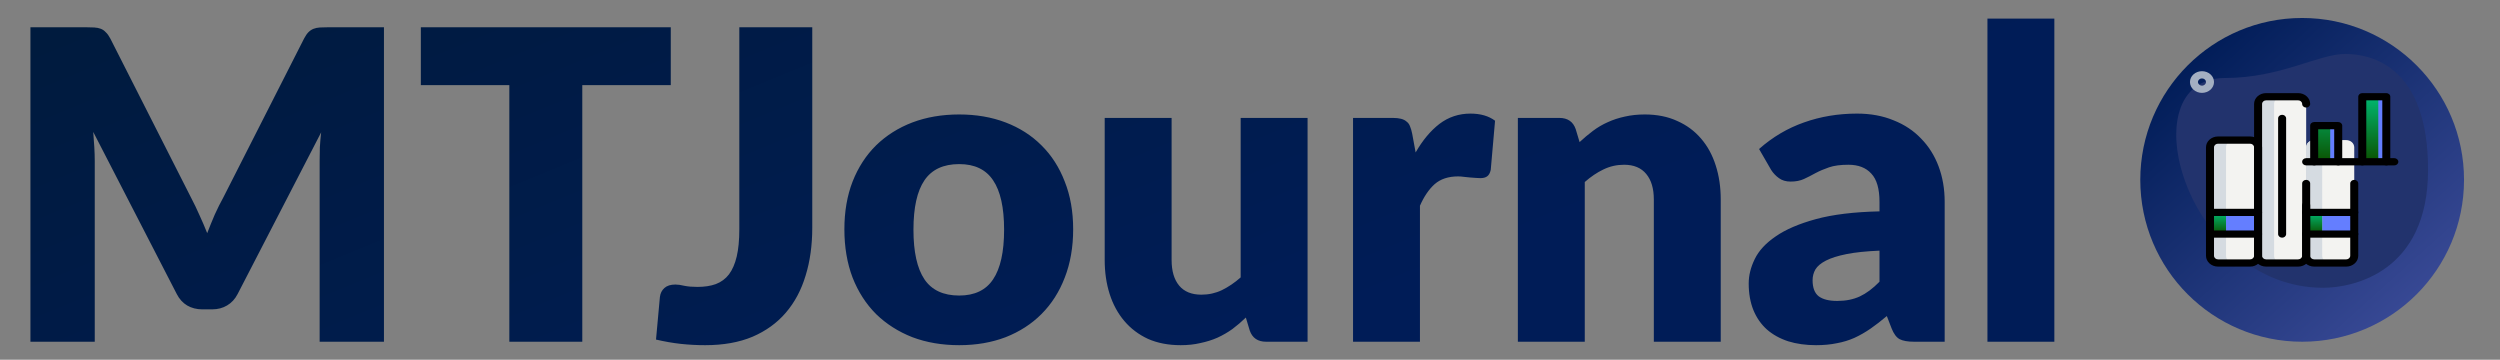 <svg width="139" height="20" viewBox="0 0 139 20" fill="none" xmlns="http://www.w3.org/2000/svg">
<rect x="0" y="0" width="139" height="20" fill="#808080" stroke="none"/>
<g clip-path="url(#clip0_260_2)">
<path d="M21.348 1.516V19H17.772V8.944C17.772 8.712 17.776 8.46 17.784 8.188C17.8 7.916 17.824 7.64 17.856 7.36L13.212 16.348C13.068 16.628 12.872 16.84 12.624 16.984C12.384 17.128 12.108 17.2 11.796 17.2H11.244C10.932 17.2 10.652 17.128 10.404 16.984C10.164 16.84 9.972 16.628 9.828 16.348L5.184 7.336C5.208 7.624 5.228 7.908 5.244 8.188C5.26 8.46 5.268 8.712 5.268 8.944V19H1.692V1.516H4.788C4.964 1.516 5.116 1.52 5.244 1.528C5.38 1.536 5.5 1.56 5.604 1.6C5.708 1.64 5.8 1.704 5.88 1.792C5.968 1.872 6.052 1.988 6.132 2.14L10.632 11.008C10.792 11.312 10.944 11.628 11.088 11.956C11.24 12.284 11.384 12.62 11.52 12.964C11.656 12.612 11.796 12.268 11.94 11.932C12.092 11.596 12.252 11.276 12.42 10.972L16.908 2.14C16.988 1.988 17.068 1.872 17.148 1.792C17.236 1.704 17.332 1.64 17.436 1.6C17.54 1.56 17.656 1.536 17.784 1.528C17.92 1.52 18.076 1.516 18.252 1.516H21.348ZM37.295 4.732H32.375V19H28.319V4.732H23.399V1.516H37.295V4.732ZM45.162 12.664C45.162 13.64 45.038 14.528 44.79 15.328C44.55 16.128 44.182 16.816 43.686 17.392C43.198 17.96 42.582 18.404 41.838 18.724C41.094 19.036 40.218 19.192 39.21 19.192C38.754 19.192 38.302 19.168 37.854 19.12C37.414 19.072 36.954 18.992 36.474 18.88L36.69 16.516C36.714 16.308 36.798 16.14 36.942 16.012C37.086 15.884 37.29 15.82 37.554 15.82C37.69 15.82 37.858 15.844 38.058 15.892C38.258 15.932 38.498 15.952 38.778 15.952C39.17 15.952 39.51 15.9 39.798 15.796C40.094 15.684 40.338 15.504 40.53 15.256C40.722 15 40.866 14.668 40.962 14.26C41.058 13.852 41.106 13.348 41.106 12.748V1.516H45.162V12.664ZM53.332 6.364C54.276 6.364 55.136 6.512 55.912 6.808C56.688 7.104 57.352 7.528 57.904 8.08C58.464 8.632 58.896 9.304 59.2 10.096C59.512 10.88 59.668 11.764 59.668 12.748C59.668 13.74 59.512 14.636 59.2 15.436C58.896 16.228 58.464 16.904 57.904 17.464C57.352 18.016 56.688 18.444 55.912 18.748C55.136 19.044 54.276 19.192 53.332 19.192C52.38 19.192 51.512 19.044 50.728 18.748C49.952 18.444 49.28 18.016 48.712 17.464C48.152 16.904 47.716 16.228 47.404 15.436C47.1 14.636 46.948 13.74 46.948 12.748C46.948 11.764 47.1 10.88 47.404 10.096C47.716 9.304 48.152 8.632 48.712 8.08C49.28 7.528 49.952 7.104 50.728 6.808C51.512 6.512 52.38 6.364 53.332 6.364ZM53.332 16.432C54.188 16.432 54.816 16.132 55.216 15.532C55.624 14.924 55.828 14.004 55.828 12.772C55.828 11.54 55.624 10.624 55.216 10.024C54.816 9.424 54.188 9.124 53.332 9.124C52.452 9.124 51.808 9.424 51.4 10.024C50.992 10.624 50.788 11.54 50.788 12.772C50.788 14.004 50.992 14.924 51.4 15.532C51.808 16.132 52.452 16.432 53.332 16.432ZM72.701 6.556V19H70.397C69.933 19 69.629 18.792 69.485 18.376L69.269 17.656C69.029 17.888 68.781 18.1 68.525 18.292C68.269 18.476 67.993 18.636 67.697 18.772C67.409 18.9 67.093 19 66.749 19.072C66.413 19.152 66.045 19.192 65.645 19.192C64.965 19.192 64.361 19.076 63.833 18.844C63.313 18.604 62.873 18.272 62.513 17.848C62.153 17.424 61.881 16.924 61.697 16.348C61.513 15.772 61.421 15.14 61.421 14.452V6.556H65.141V14.452C65.141 15.068 65.281 15.544 65.561 15.88C65.841 16.216 66.253 16.384 66.797 16.384C67.205 16.384 67.585 16.3 67.937 16.132C68.297 15.956 68.645 15.72 68.981 15.424V6.556H72.701ZM78.709 8.476C79.093 7.804 79.533 7.276 80.029 6.892C80.533 6.508 81.109 6.316 81.757 6.316C82.317 6.316 82.773 6.448 83.125 6.712L82.885 9.448C82.845 9.624 82.777 9.744 82.681 9.808C82.593 9.872 82.469 9.904 82.309 9.904C82.245 9.904 82.161 9.9 82.057 9.892C81.953 9.884 81.845 9.876 81.733 9.868C81.621 9.852 81.505 9.84 81.385 9.832C81.273 9.816 81.169 9.808 81.073 9.808C80.529 9.808 80.093 9.952 79.765 10.24C79.445 10.528 79.173 10.928 78.949 11.44V19H75.229V6.556H77.437C77.621 6.556 77.773 6.572 77.893 6.604C78.021 6.636 78.125 6.688 78.205 6.76C78.293 6.824 78.357 6.912 78.397 7.024C78.445 7.136 78.485 7.272 78.517 7.432L78.709 8.476ZM87.825 7.9C88.065 7.676 88.313 7.468 88.569 7.276C88.825 7.084 89.097 6.924 89.385 6.796C89.681 6.66 89.997 6.556 90.333 6.484C90.677 6.404 91.049 6.364 91.449 6.364C92.129 6.364 92.729 6.484 93.249 6.724C93.777 6.956 94.221 7.284 94.581 7.708C94.941 8.124 95.213 8.624 95.397 9.208C95.581 9.784 95.673 10.412 95.673 11.092V19H91.953V11.092C91.953 10.484 91.813 10.012 91.533 9.676C91.253 9.332 90.841 9.16 90.297 9.16C89.889 9.16 89.505 9.248 89.145 9.424C88.793 9.592 88.449 9.824 88.113 10.12V19H84.393V6.556H86.697C87.161 6.556 87.465 6.764 87.609 7.18L87.825 7.9ZM104.5 13.936C103.756 13.968 103.144 14.032 102.664 14.128C102.184 14.224 101.804 14.344 101.524 14.488C101.244 14.632 101.048 14.796 100.936 14.98C100.832 15.164 100.78 15.364 100.78 15.58C100.78 16.004 100.896 16.304 101.128 16.48C101.36 16.648 101.7 16.732 102.148 16.732C102.628 16.732 103.048 16.648 103.408 16.48C103.768 16.312 104.132 16.04 104.5 15.664V13.936ZM97.804 8.284C98.556 7.62 99.388 7.128 100.3 6.808C101.22 6.48 102.204 6.316 103.252 6.316C104.004 6.316 104.68 6.44 105.28 6.688C105.888 6.928 106.4 7.268 106.816 7.708C107.24 8.14 107.564 8.656 107.788 9.256C108.012 9.856 108.124 10.512 108.124 11.224V19H106.42C106.068 19 105.8 18.952 105.616 18.856C105.44 18.76 105.292 18.56 105.172 18.256L104.908 17.572C104.596 17.836 104.296 18.068 104.008 18.268C103.72 18.468 103.42 18.64 103.108 18.784C102.804 18.92 102.476 19.02 102.124 19.084C101.78 19.156 101.396 19.192 100.972 19.192C100.404 19.192 99.888 19.12 99.424 18.976C98.96 18.824 98.564 18.604 98.236 18.316C97.916 18.028 97.668 17.672 97.492 17.248C97.316 16.816 97.228 16.32 97.228 15.76C97.228 15.312 97.34 14.86 97.564 14.404C97.788 13.94 98.176 13.52 98.728 13.144C99.28 12.76 100.024 12.44 100.96 12.184C101.896 11.928 103.076 11.784 104.5 11.752V11.224C104.5 10.496 104.348 9.972 104.044 9.652C103.748 9.324 103.324 9.16 102.772 9.16C102.332 9.16 101.972 9.208 101.692 9.304C101.412 9.4 101.16 9.508 100.936 9.628C100.72 9.748 100.508 9.856 100.3 9.952C100.092 10.048 99.844 10.096 99.556 10.096C99.3 10.096 99.084 10.032 98.908 9.904C98.732 9.776 98.588 9.624 98.476 9.448L97.804 8.284ZM114.222 1.036V19H110.502V1.036H114.222Z" fill="url(#paint0_linear_260_2)"/>
<circle cx="128" cy="10" r="9" fill="url(#paint1_linear_260_2)"/>
<path d="M123.712 4.337C126.794 4.337 128.911 3 130.396 3C131.881 3 135 3.715 135 9.438C135 15.16 130.804 16 129.171 16C121.521 16 118.254 4.337 123.712 4.337Z" fill="url(#paint2_linear_260_2)"/>
<path d="M122.43 5.164C122.062 5.164 121.762 4.893 121.762 4.561C121.762 4.228 122.062 3.958 122.43 3.958C122.799 3.958 123.099 4.228 123.099 4.561C123.099 4.893 122.799 5.164 122.43 5.164ZM122.43 4.36C122.308 4.36 122.207 4.45 122.207 4.561C122.207 4.671 122.308 4.762 122.43 4.762C122.553 4.762 122.653 4.671 122.653 4.561C122.653 4.45 122.553 4.36 122.43 4.36Z" fill="#A4AFC1"/>
<path d="M131.342 5.378H132.679V8.995H131.342V5.378Z" fill="#647EFF"/>
<path d="M125.104 14.622H123.321C123.203 14.622 123.09 14.58 123.006 14.505C122.923 14.429 122.876 14.327 122.876 14.22V8.191C122.876 8.085 122.923 7.982 123.006 7.907C123.09 7.832 123.203 7.789 123.321 7.789H125.104C125.222 7.789 125.335 7.832 125.419 7.907C125.502 7.982 125.549 8.085 125.549 8.191V14.22C125.549 14.327 125.502 14.429 125.419 14.505C125.335 14.58 125.222 14.622 125.104 14.622ZM127.777 14.622H125.995C125.877 14.622 125.763 14.58 125.68 14.505C125.596 14.429 125.549 14.327 125.549 14.22V5.78C125.549 5.673 125.596 5.571 125.68 5.496C125.763 5.42 125.877 5.378 125.995 5.378H127.777C127.895 5.378 128.009 5.42 128.092 5.496C128.176 5.571 128.223 5.673 128.223 5.78V14.22C128.223 14.327 128.176 14.429 128.092 14.505C128.009 14.58 127.895 14.622 127.777 14.622Z" fill="#F3F3F1"/>
<path d="M122.876 11.809H125.549V13.014H122.876V11.809Z" fill="#647EFF"/>
<path d="M130.451 14.622H128.668C128.55 14.622 128.437 14.58 128.353 14.505C128.27 14.429 128.223 14.327 128.223 14.22V8.191C128.223 8.085 128.27 7.982 128.353 7.907C128.437 7.832 128.55 7.789 128.668 7.789H130.451C130.569 7.789 130.682 7.832 130.766 7.907C130.849 7.982 130.896 8.085 130.896 8.191V14.22C130.896 14.327 130.849 14.429 130.766 14.505C130.682 14.58 130.569 14.622 130.451 14.622Z" fill="#F3F3F1"/>
<path d="M128.223 11.809H130.896V13.014H128.223V11.809ZM128.668 6.986H130.005V8.995H128.668V6.986Z" fill="#647EFF"/>
<path d="M129.114 14.22V8.191C129.114 8.085 129.161 7.982 129.244 7.907C129.328 7.832 129.441 7.789 129.56 7.789H128.668C128.55 7.789 128.437 7.832 128.353 7.907C128.27 7.982 128.223 8.085 128.223 8.191V14.22C128.223 14.327 128.27 14.429 128.353 14.505C128.437 14.58 128.55 14.622 128.668 14.622H129.56C129.441 14.622 129.328 14.58 129.244 14.505C129.161 14.429 129.114 14.327 129.114 14.22Z" fill="#D5DBE1"/>
<path d="M131.342 5.378H132.233V8.995H131.342V5.378ZM128.668 6.986H129.559V8.995H128.668V6.986Z" fill="url(#paint3_linear_260_2)"/>
<path d="M123.767 14.22V8.191C123.767 8.085 123.814 7.982 123.897 7.907C123.981 7.832 124.094 7.789 124.213 7.789H123.321C123.203 7.789 123.09 7.832 123.006 7.907C122.923 7.982 122.876 8.085 122.876 8.191V14.22C122.876 14.327 122.923 14.429 123.006 14.505C123.09 14.58 123.203 14.622 123.321 14.622H124.213C124.094 14.622 123.981 14.58 123.897 14.505C123.814 14.429 123.767 14.327 123.767 14.22ZM126.44 14.22V5.78C126.44 5.673 126.487 5.571 126.571 5.496C126.655 5.42 126.768 5.378 126.886 5.378H125.995C125.877 5.378 125.763 5.42 125.68 5.496C125.596 5.571 125.549 5.673 125.549 5.78V14.22C125.549 14.327 125.596 14.429 125.68 14.505C125.763 14.58 125.877 14.622 125.995 14.622H126.886C126.768 14.622 126.655 14.58 126.571 14.505C126.487 14.429 126.44 14.327 126.44 14.22Z" fill="#D5DBE1"/>
<path d="M122.876 11.809H123.767V13.014H122.876V11.809ZM128.223 11.809H129.114V13.014H128.223V11.809Z" fill="url(#paint4_linear_260_2)"/>
<path d="M133.124 9.196H128.223C128.164 9.196 128.107 9.175 128.065 9.137C128.023 9.1 128 9.048 128 8.995C128 8.942 128.023 8.891 128.065 8.853C128.107 8.815 128.164 8.794 128.223 8.794H133.124C133.183 8.794 133.24 8.815 133.282 8.853C133.323 8.891 133.347 8.942 133.347 8.995C133.347 9.048 133.323 9.1 133.282 9.137C133.24 9.175 133.183 9.196 133.124 9.196Z" fill="black"/>
<path d="M132.679 9.196C132.619 9.196 132.563 9.175 132.521 9.137C132.479 9.1 132.456 9.048 132.456 8.995V5.579H131.565V8.995C131.565 9.048 131.541 9.1 131.499 9.137C131.458 9.175 131.401 9.196 131.342 9.196C131.283 9.196 131.226 9.175 131.184 9.137C131.143 9.1 131.119 9.048 131.119 8.995V5.378C131.119 5.324 131.143 5.273 131.184 5.236C131.226 5.198 131.283 5.177 131.342 5.177H132.679C132.738 5.177 132.794 5.198 132.836 5.236C132.878 5.273 132.901 5.324 132.901 5.378V8.995C132.901 9.048 132.878 9.1 132.836 9.137C132.794 9.175 132.738 9.196 132.679 9.196ZM130.005 9.196C129.946 9.196 129.889 9.175 129.848 9.137C129.806 9.1 129.782 9.048 129.782 8.995V7.186H128.891V8.995C128.891 9.048 128.868 9.1 128.826 9.137C128.784 9.175 128.727 9.196 128.668 9.196C128.609 9.196 128.553 9.175 128.511 9.137C128.469 9.1 128.446 9.048 128.446 8.995V6.986C128.446 6.932 128.469 6.881 128.511 6.843C128.553 6.806 128.609 6.785 128.668 6.785H130.005C130.064 6.785 130.121 6.806 130.163 6.843C130.204 6.881 130.228 6.932 130.228 6.986V8.995C130.228 9.048 130.204 9.1 130.163 9.137C130.121 9.175 130.064 9.196 130.005 9.196ZM125.104 14.823H123.321C122.953 14.823 122.653 14.553 122.653 14.22V8.191C122.653 7.859 122.953 7.588 123.321 7.588H125.104C125.472 7.588 125.772 7.859 125.772 8.191V14.22C125.772 14.553 125.472 14.823 125.104 14.823ZM123.321 7.99C123.199 7.99 123.099 8.081 123.099 8.191V14.22C123.099 14.331 123.199 14.421 123.321 14.421H125.104C125.226 14.421 125.327 14.331 125.327 14.22V8.191C125.327 8.081 125.226 7.99 125.104 7.99H123.321Z" fill="black"/>
<path d="M127.777 14.823H125.995C125.626 14.823 125.327 14.553 125.327 14.22V5.78C125.327 5.447 125.626 5.177 125.995 5.177H127.777C128.146 5.177 128.446 5.447 128.446 5.78C128.446 5.833 128.422 5.884 128.38 5.922C128.339 5.96 128.282 5.981 128.223 5.981C128.164 5.981 128.107 5.96 128.065 5.922C128.023 5.884 128 5.833 128 5.78C128 5.669 127.9 5.579 127.777 5.579H125.995C125.872 5.579 125.772 5.669 125.772 5.78V14.22C125.772 14.331 125.872 14.421 125.995 14.421H127.777C127.9 14.421 128 14.331 128 14.22V10.201C128 10.148 128.023 10.097 128.065 10.059C128.107 10.021 128.164 10 128.223 10C128.282 10 128.339 10.021 128.38 10.059C128.422 10.097 128.446 10.148 128.446 10.201V14.22C128.446 14.553 128.146 14.823 127.777 14.823Z" fill="black"/>
<path d="M130.451 14.823H128.668C128.3 14.823 128 14.553 128 14.22V11.407C128 11.354 128.023 11.302 128.065 11.265C128.107 11.227 128.164 11.206 128.223 11.206C128.282 11.206 128.339 11.227 128.38 11.265C128.422 11.302 128.446 11.354 128.446 11.407V14.22C128.446 14.331 128.546 14.421 128.668 14.421H130.451C130.573 14.421 130.673 14.331 130.673 14.22V10.201C130.673 10.148 130.697 10.097 130.739 10.059C130.781 10.021 130.837 10 130.896 10C130.955 10 131.012 10.021 131.054 10.059C131.096 10.097 131.119 10.148 131.119 10.201V14.22C131.119 14.553 130.819 14.823 130.451 14.823ZM125.549 13.215H122.876C122.817 13.215 122.76 13.194 122.718 13.157C122.677 13.119 122.653 13.068 122.653 13.014C122.653 12.961 122.677 12.91 122.718 12.872C122.76 12.835 122.817 12.813 122.876 12.813H125.549C125.608 12.813 125.665 12.835 125.707 12.872C125.749 12.91 125.772 12.961 125.772 13.014C125.772 13.068 125.749 13.119 125.707 13.157C125.665 13.194 125.608 13.215 125.549 13.215ZM125.549 12.01H122.876C122.817 12.01 122.76 11.989 122.718 11.951C122.677 11.913 122.653 11.862 122.653 11.809C122.653 11.755 122.677 11.704 122.718 11.667C122.76 11.629 122.817 11.608 122.876 11.608H125.549C125.608 11.608 125.665 11.629 125.707 11.667C125.749 11.704 125.772 11.755 125.772 11.809C125.772 11.862 125.749 11.913 125.707 11.951C125.665 11.989 125.608 12.01 125.549 12.01Z" fill="black"/>
<path d="M130.896 12.01H128.223C128.164 12.01 128.107 11.989 128.065 11.951C128.023 11.913 128 11.862 128 11.809C128 11.755 128.023 11.704 128.065 11.667C128.107 11.629 128.164 11.608 128.223 11.608H130.896C130.955 11.608 131.012 11.629 131.054 11.667C131.096 11.704 131.119 11.755 131.119 11.809C131.119 11.862 131.096 11.913 131.054 11.951C131.012 11.989 130.955 12.01 130.896 12.01ZM126.886 13.215C126.827 13.215 126.77 13.194 126.729 13.157C126.687 13.119 126.663 13.068 126.663 13.014V6.584C126.663 6.53 126.687 6.479 126.729 6.441C126.77 6.404 126.827 6.383 126.886 6.383C126.945 6.383 127.002 6.404 127.044 6.441C127.085 6.479 127.109 6.53 127.109 6.584V13.014C127.109 13.068 127.085 13.119 127.044 13.157C127.002 13.194 126.945 13.215 126.886 13.215ZM130.896 13.215H128.223C128.164 13.215 128.107 13.194 128.065 13.157C128.023 13.119 128 13.068 128 13.014C128 12.961 128.023 12.91 128.065 12.872C128.107 12.835 128.164 12.813 128.223 12.813H130.896C130.955 12.813 131.012 12.835 131.054 12.872C131.096 12.91 131.119 12.961 131.119 13.014C131.119 13.068 131.096 13.119 131.054 13.157C131.012 13.194 130.955 13.215 130.896 13.215Z" fill="black"/>
</g>
<defs>
<linearGradient id="paint0_linear_260_2" x1="114.896" y1="27.136" x2="87.265" y2="-39.998" gradientUnits="userSpaceOnUse">
<stop offset="0.334" stop-color="#001C57"/>
<stop offset="1" stop-color="#001B3A"/>
</linearGradient>
<linearGradient id="paint1_linear_260_2" x1="121.5" y1="3" x2="135" y2="18" gradientUnits="userSpaceOnUse">
<stop stop-color="#001C57"/>
<stop offset="0.37" stop-color="#162E6F"/>
<stop offset="1" stop-color="#3C4C99"/>
</linearGradient>
<linearGradient id="paint2_linear_260_2" x1="128" y1="3" x2="128" y2="16" gradientUnits="userSpaceOnUse">
<stop offset="0.26" stop-color="#22336D"/>
</linearGradient>
<linearGradient id="paint3_linear_260_2" x1="130.451" y1="5.378" x2="130.451" y2="8.995" gradientUnits="userSpaceOnUse">
<stop stop-color="#00B871"/>
<stop offset="1" stop-color="#0B5200"/>
</linearGradient>
<linearGradient id="paint4_linear_260_2" x1="125.995" y1="11.809" x2="125.995" y2="13.014" gradientUnits="userSpaceOnUse">
<stop stop-color="#00B871"/>
<stop offset="1" stop-color="#0B5200"/>
</linearGradient>
<clipPath id="clip0_260_2">
<rect width="139" height="20" fill="white"/>
</clipPath>
</defs>
</svg>
